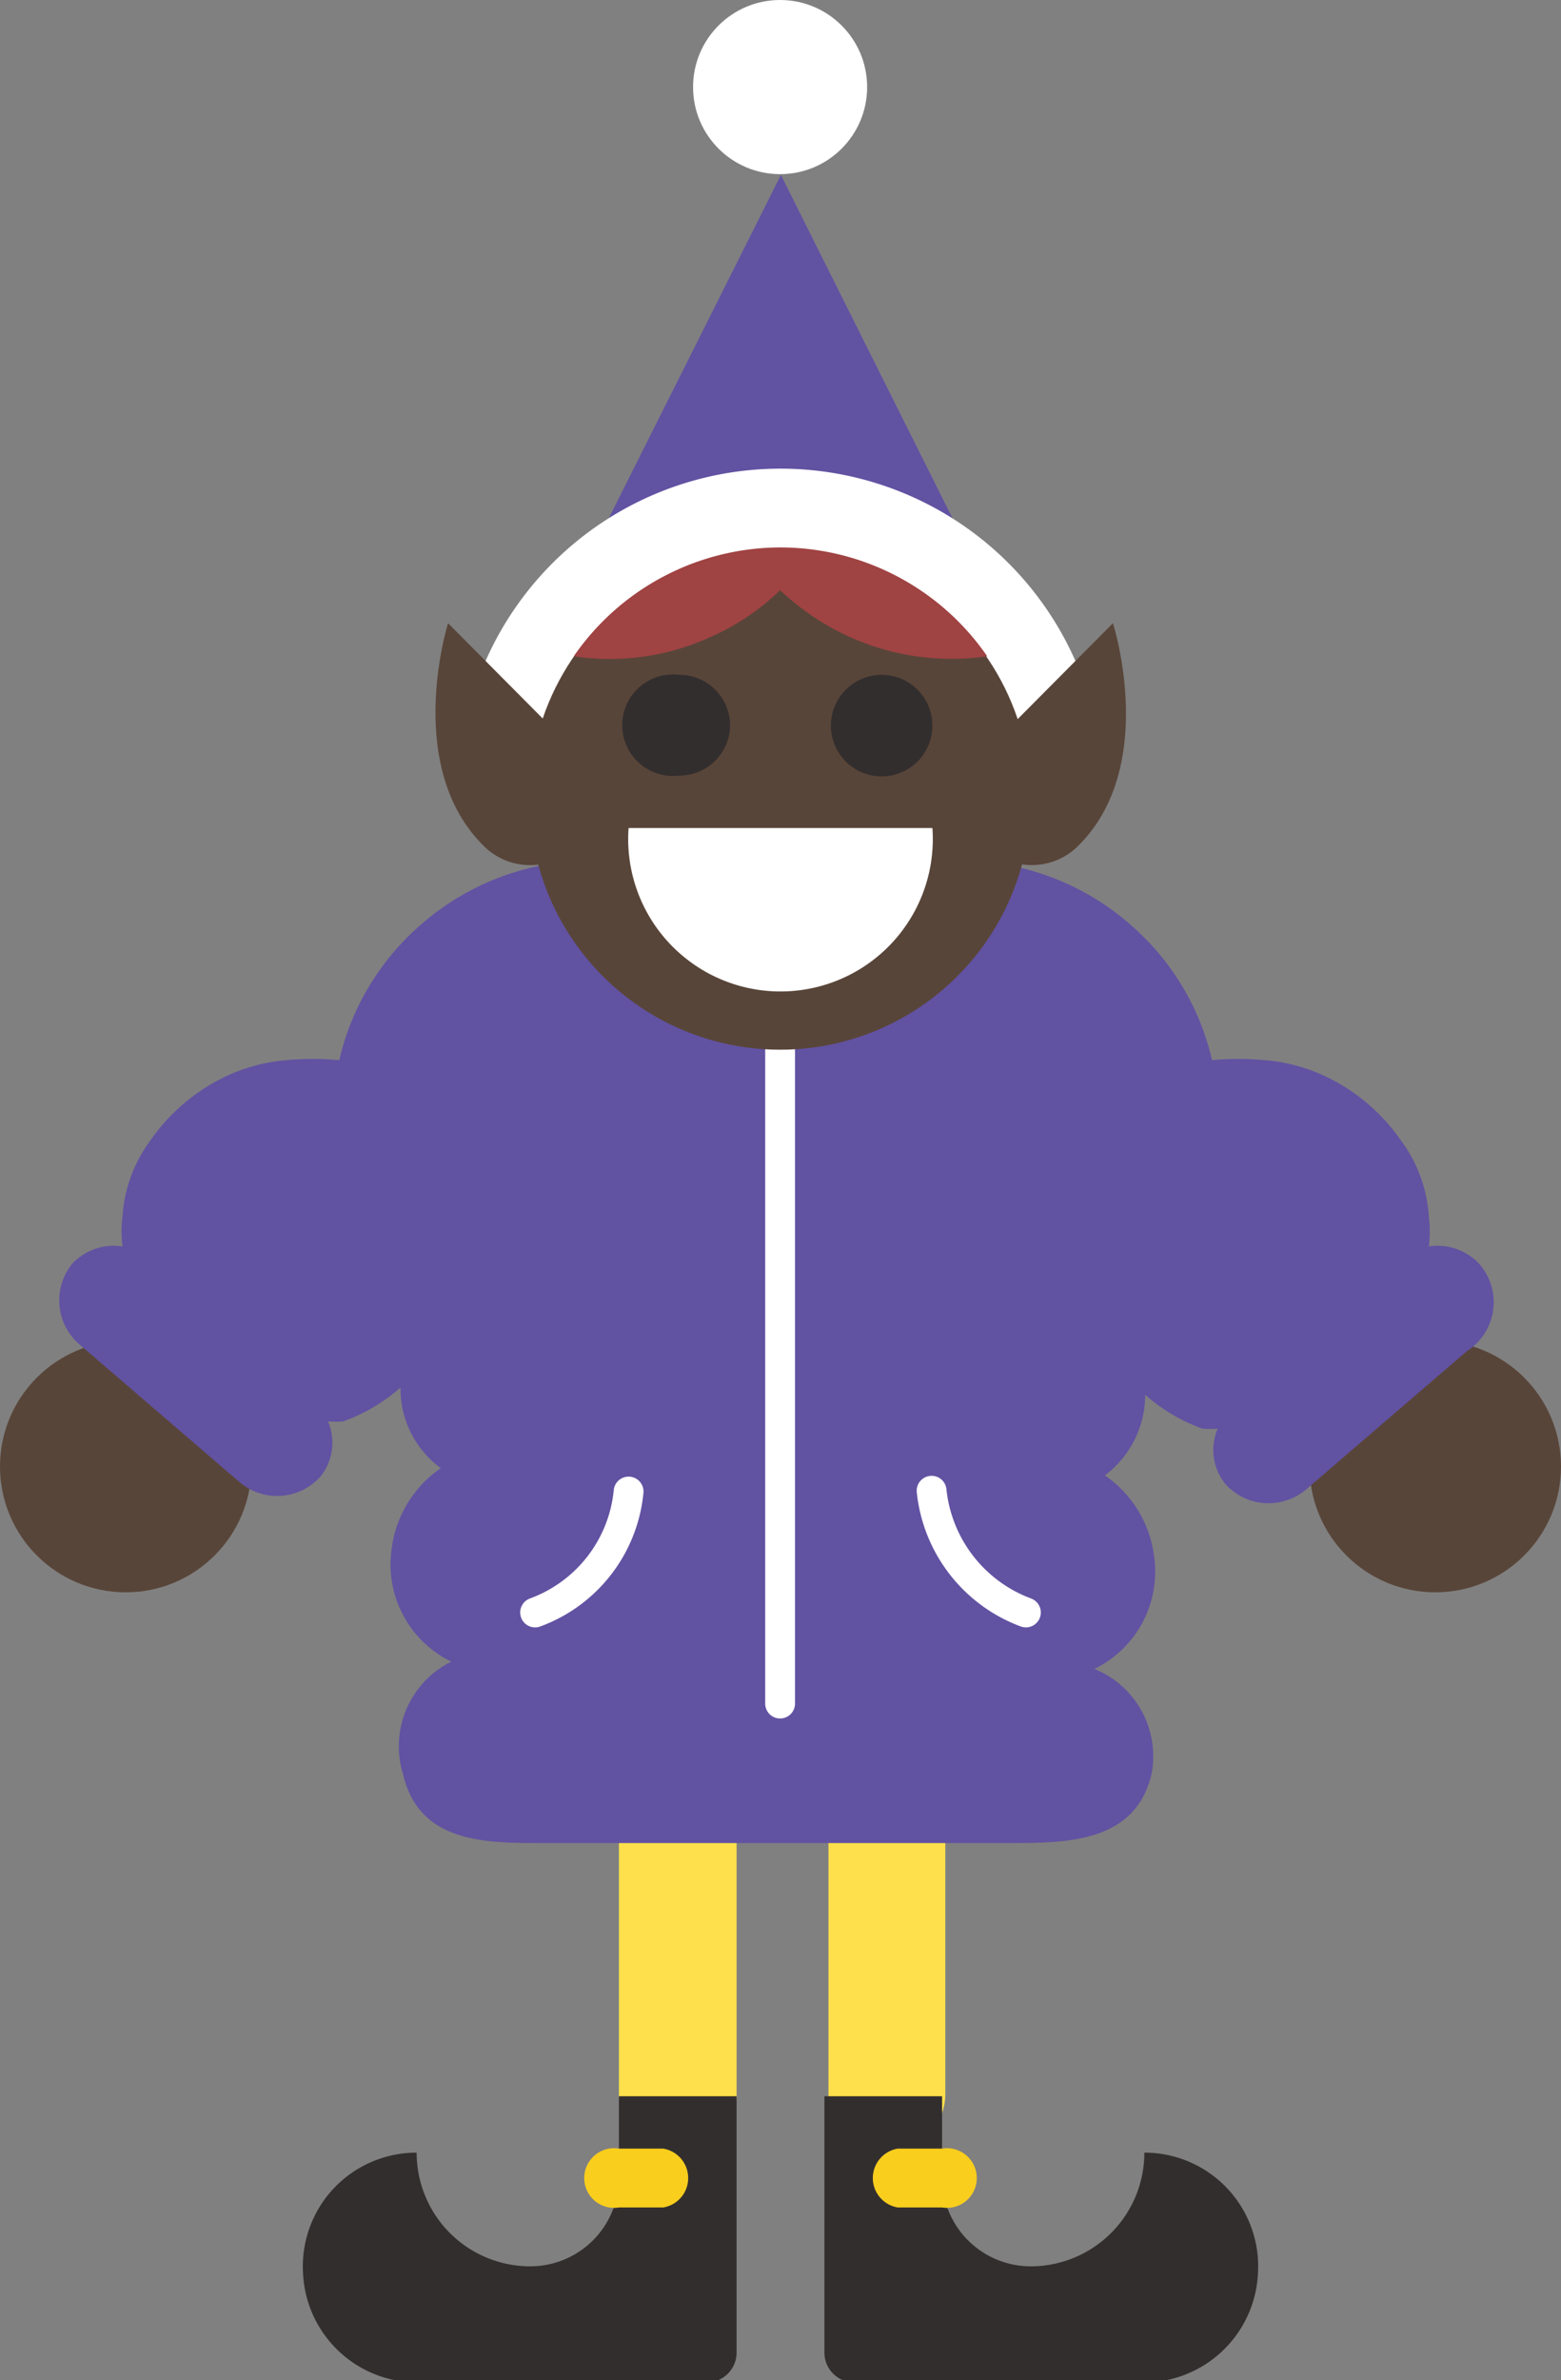 <svg xmlns="http://www.w3.org/2000/svg" viewBox="0 0 19.37 29.52"><rect x="0" y="0" width="19.37" height="29.52" fill="#808080" stroke="none"/><defs><style>.cls-1{fill:#fde04c}.cls-2{fill:#332e2e}.cls-3{fill:#f9ce1d}.cls-4{fill:#584539}.cls-5{fill:#6252a2}.cls-6{fill:none;stroke:#fff;stroke-linecap:round;stroke-miterlimit:10;stroke-width:.37px}.cls-7{fill:#fff}</style></defs><g id="grid"><path class="cls-1" d="M11 26.69a.72.72 0 0 1-.72-.72v-5.75a.73.73 0 1 1 1.45 0V26a.72.72 0 0 1-.73.69z"/><path class="cls-2" d="M14.2 26.7a1.41 1.41 0 0 1-1.41 1.41 1.1 1.1 0 0 1-1.1-1.1V26h-1.46v3.19a.37.37 0 0 0 .37.36h3.57a1.42 1.42 0 0 0 1.44-1.36 1.41 1.41 0 0 0-1.41-1.49z"/><path class="cls-3" d="M11.69 27.38h-.55a.37.37 0 0 1 0-.73h.55a.37.37 0 1 1 0 .73z"/><path class="cls-1" d="M8.41 26.69a.73.73 0 0 1-.73-.69v-5.78a.73.73 0 1 1 1.46 0V26a.73.73 0 0 1-.73.69z"/><path class="cls-2" d="M5.17 26.7a1.41 1.41 0 0 0 1.41 1.41A1.1 1.1 0 0 0 7.68 27v-1h1.46v3.19a.37.37 0 0 1-.37.36H5.2a1.42 1.42 0 0 1-1.44-1.36 1.41 1.41 0 0 1 1.41-1.49z"/><path class="cls-3" d="M7.68 27.38h.55a.37.37 0 0 0 0-.73h-.55a.37.37 0 1 0 0 .73z"/><circle class="cls-4" cx="1.56" cy="18.19" r="1.56"/><circle class="cls-4" cx="17.81" cy="18.19" r="1.56"/><path class="cls-5" d="M18.35 15.67a.71.71 0 0 0-.62-.21 1.5 1.5 0 0 0 0-.37 1.77 1.77 0 0 0-.35-.95 2.38 2.38 0 0 0-1-.82 2.19 2.19 0 0 0-.68-.17 3.54 3.54 0 0 0-.66 0 3.16 3.16 0 0 0-1-1.67 3.2 3.2 0 0 0-1.95-.8 3 3 0 0 0-2.47.93 3 3 0 0 0-2.46-.93 3.2 3.2 0 0 0-1.95.8 3.16 3.16 0 0 0-1 1.67 3.54 3.54 0 0 0-.66 0 2.19 2.19 0 0 0-.68.17 2.38 2.38 0 0 0-1 .82 1.77 1.77 0 0 0-.35.95 1.5 1.5 0 0 0 0 .37.71.71 0 0 0-.62.21.72.72 0 0 0 .08 1l2 1.72a.72.72 0 0 0 1-.08.67.67 0 0 0 .09-.68 1.11 1.11 0 0 0 .19 0 2.22 2.22 0 0 0 .71-.42 1.22 1.22 0 0 0 .5 1 1.43 1.43 0 0 0-.61 1 1.34 1.34 0 0 0 .74 1.4A1.17 1.17 0 0 0 5 22c.2.88 1.06.86 1.77.86h5.75c.71 0 1.57 0 1.77-.86a1.17 1.17 0 0 0-.71-1.3 1.34 1.34 0 0 0 .74-1.4 1.43 1.43 0 0 0-.61-1 1.25 1.25 0 0 0 .5-1 2.22 2.22 0 0 0 .71.42 1.11 1.11 0 0 0 .19 0 .67.67 0 0 0 .09.68.72.72 0 0 0 1 .08l2-1.72a.72.72 0 0 0 .15-1.09z"/><path class="cls-6" d="M9.68 13.02v8.11M6.64 20a1.78 1.78 0 0 0 1.16-1.5M12.73 20a1.81 1.81 0 0 1-1.17-1.51"/><circle class="cls-7" cx="9.68" cy="1.08" r="1.08"/><path class="cls-5" d="M12.8 8.39L9.69 2.17 6.57 8.39h6.23z"/><path class="cls-7" d="M12.66 9.89a.91.91 0 0 1-.87-.64 2.21 2.21 0 0 0-4.21 0 .91.91 0 1 1-1.74-.54 4 4 0 0 1 7.69 0 .91.91 0 0 1-.6 1.14.84.84 0 0 1-.27.04z"/><path class="cls-4" d="M13.81 7.73l-1.59 1.6a.81.81 0 0 0-.24.58.82.82 0 0 0 .82.82.81.81 0 0 0 .58-.24c1-.99.43-2.76.43-2.76zM7.15 9.33l-1.59-1.6S5 9.5 6 10.49a.81.81 0 0 0 .58.24.82.82 0 0 0 .82-.82.81.81 0 0 0-.25-.58z"/><circle class="cls-4" cx="9.68" cy="9.91" r="3.11"/><path d="M9.68 6.79a3.12 3.12 0 0 0-2.56 1.35 3 3 0 0 0 1.72-.25 2.9 2.9 0 0 0 .84-.57 3.2 3.2 0 0 0 .84.57 3.09 3.09 0 0 0 1.73.25 3.12 3.12 0 0 0-2.57-1.35z" fill="#a04343"/><path class="cls-2" d="M9.06 9a.63.63 0 0 1-.63.62.63.63 0 1 1 0-1.25.63.63 0 0 1 .63.63zM11.57 9a.63.63 0 1 1-.63-.63.63.63 0 0 1 .63.63z"/><path class="cls-7" d="M11.57 10.27a1.89 1.89 0 1 1-3.77 0z"/></g></svg>